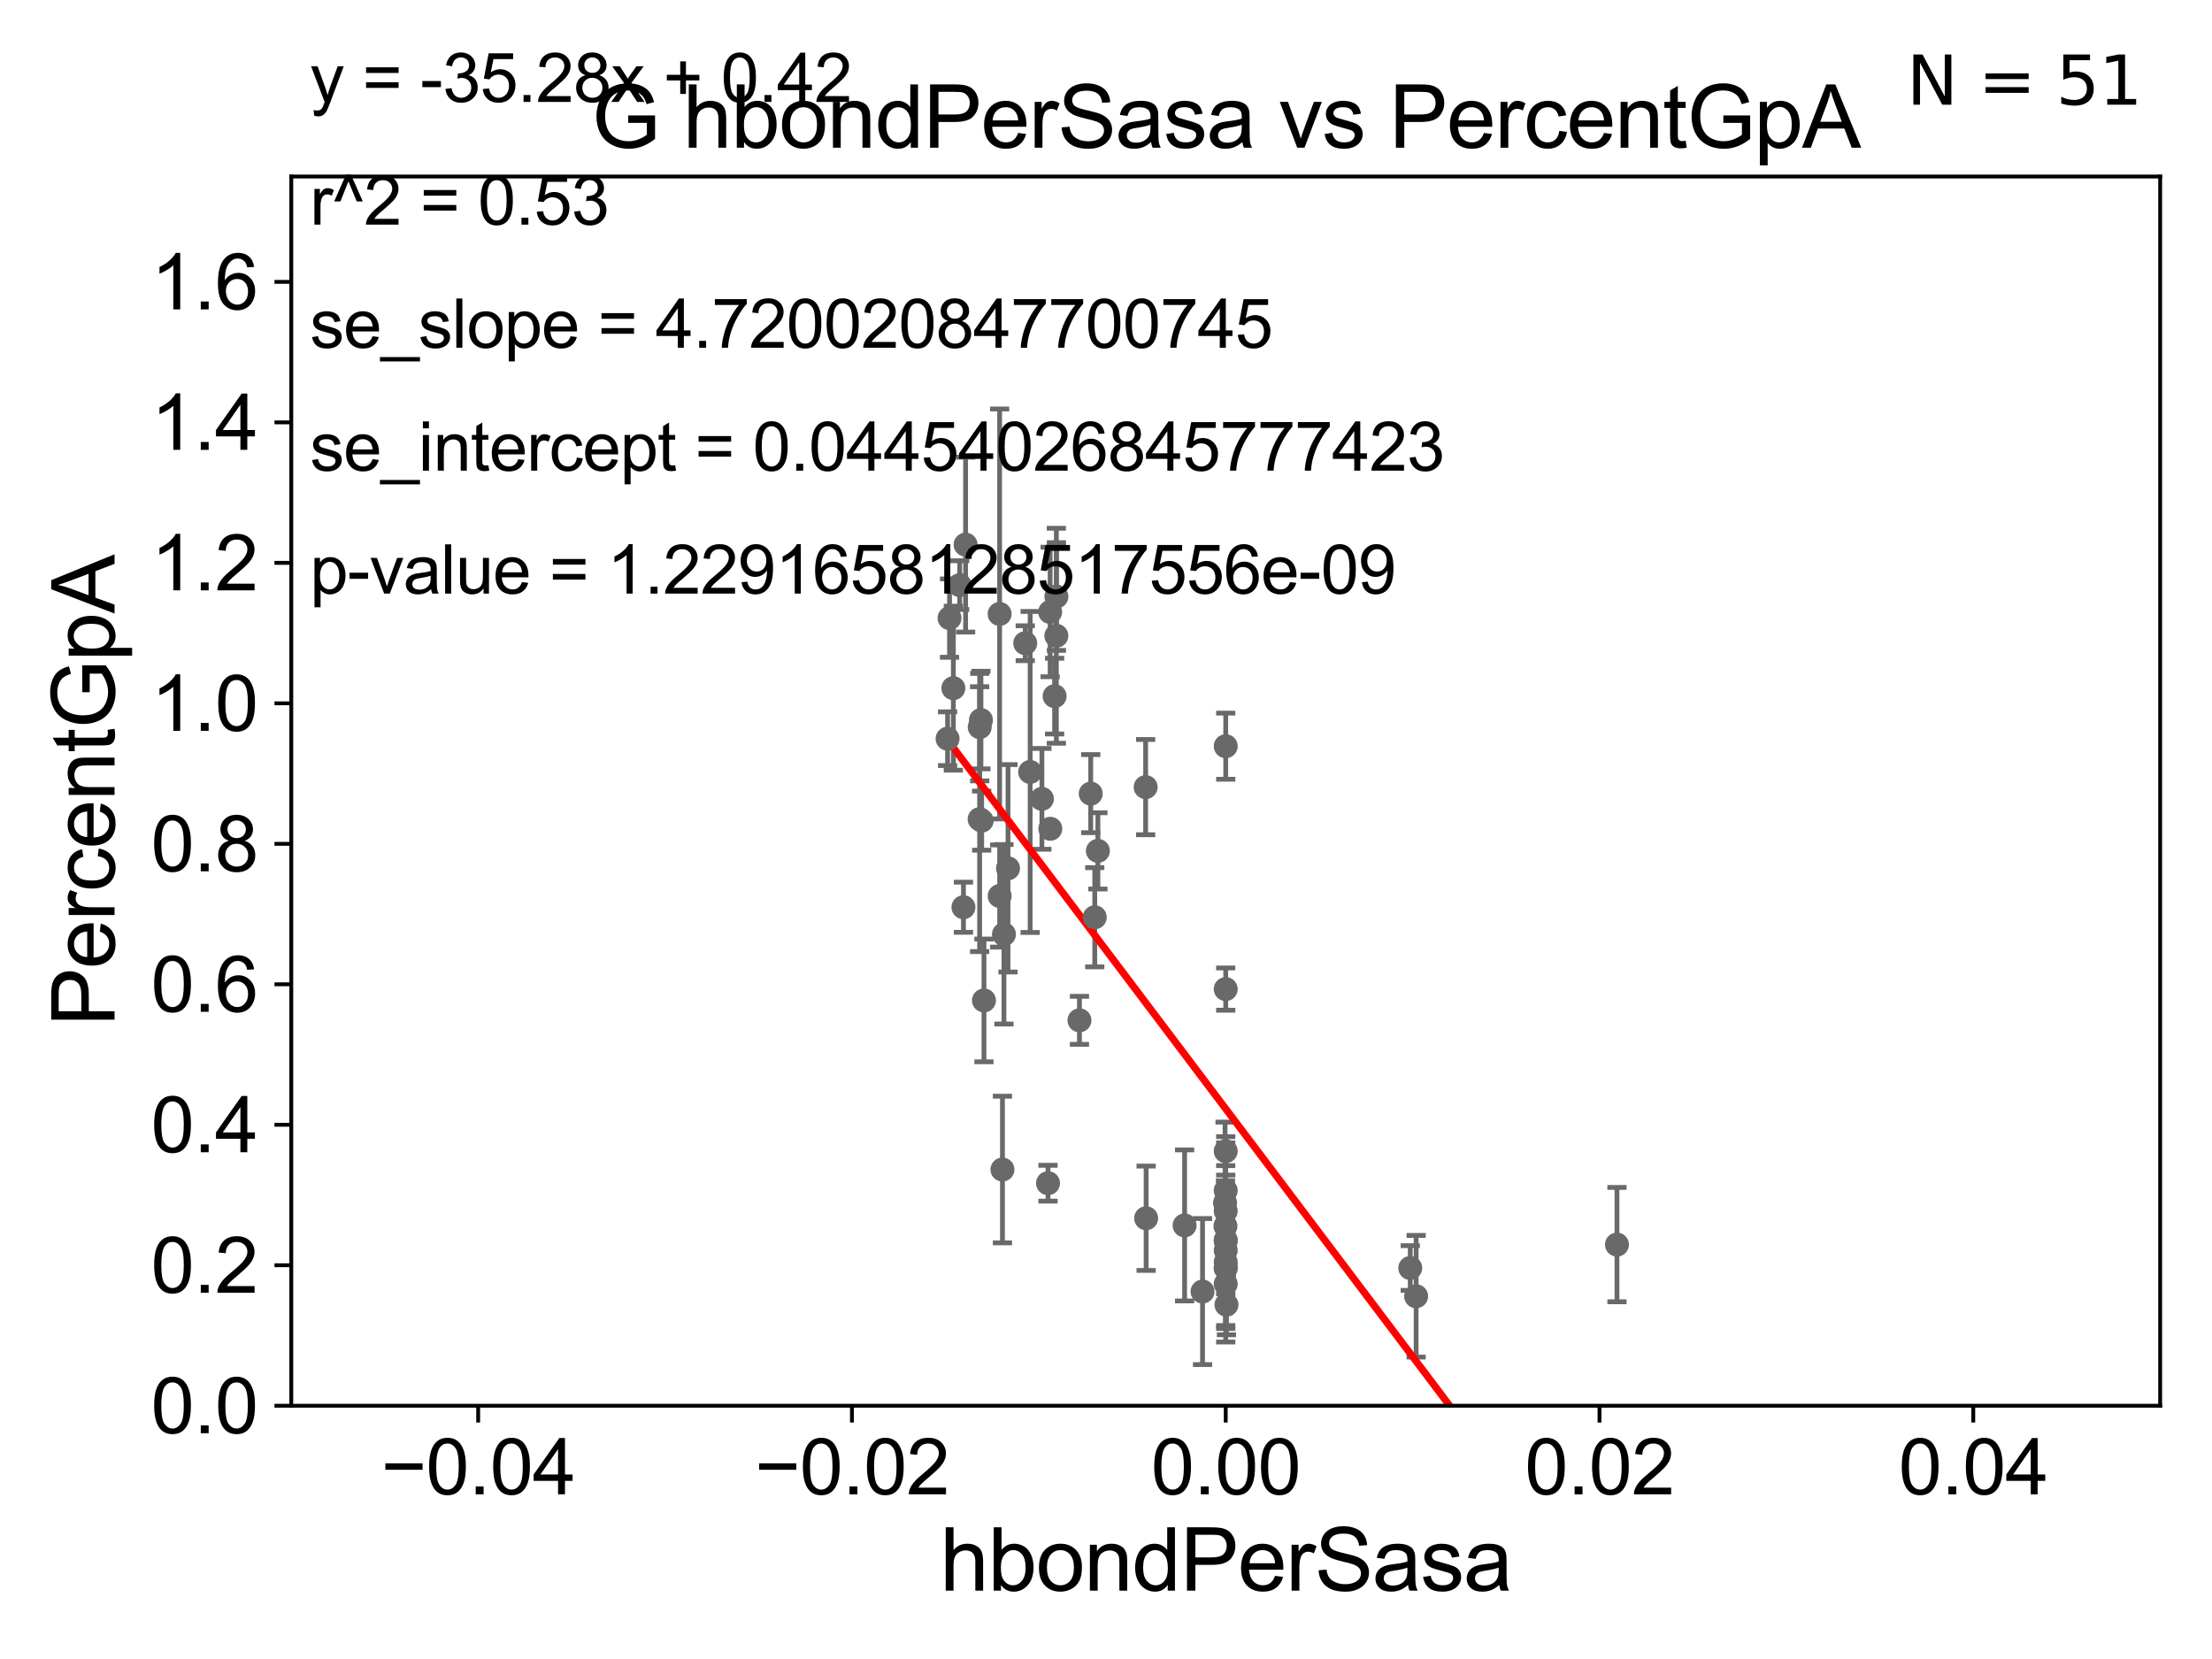 <?xml version="1.0" encoding="utf-8" standalone="no"?>
<!DOCTYPE svg PUBLIC "-//W3C//DTD SVG 1.1//EN"
  "http://www.w3.org/Graphics/SVG/1.1/DTD/svg11.dtd">
<svg xmlns:xlink="http://www.w3.org/1999/xlink" width="460.8pt" height="345.6pt" viewBox="0 0 460.8 345.6" xmlns="http://www.w3.org/2000/svg" version="1.1">
 <defs>
  <style type="text/css">*{stroke-linejoin: round; stroke-linecap: butt}</style>
 </defs>
 <g id="figure_1">
  <g id="patch_1">
   <path d="M 0 345.6 
L 460.8 345.6 
L 460.8 0 
L 0 0 
z
" style="fill: #ffffff"/>
  </g>
  <g id="axes_1">
   <g id="patch_2">
    <path d="M 60.68 292.84 
L 450 292.84 
L 450 36.775 
L 60.68 36.775 
z
" style="fill: #ffffff"/>
   </g>
   <g id="PathCollection_1">
    <defs>
     <path id="m4c58483126" d="M 0 1.118 
C 0.297 1.118 0.581 1 0.791 0.791 
C 1 0.581 1.118 0.297 1.118 0 
C 1.118 -0.297 1 -0.581 0.791 -0.791 
C 0.581 -1 0.297 -1.118 0 -1.118 
C -0.297 -1.118 -0.581 -1 -0.791 -0.791 
C -1 -0.581 -1.118 -0.297 -1.118 0 
C -1.118 0.297 -1 0.581 -0.791 0.791 
C -0.581 1 -0.297 1.118 0 1.118 
z
" style="stroke: #696969"/>
    </defs>
    <g clip-path="url(#p53f04818a3)">
     <use xlink:href="#m4c58483126" x="214.6" y="160.814" style="fill: #696969; stroke: #696969"/>
     <use xlink:href="#m4c58483126" x="228.056" y="191.082" style="fill: #696969; stroke: #696969"/>
     <use xlink:href="#m4c58483126" x="255.34" y="258.495" style="fill: #696969; stroke: #696969"/>
     <use xlink:href="#m4c58483126" x="218.32" y="246.482" style="fill: #696969; stroke: #696969"/>
     <use xlink:href="#m4c58483126" x="255.34" y="264.219" style="fill: #696969; stroke: #696969"/>
     <use xlink:href="#m4c58483126" x="255.282" y="255.418" style="fill: #696969; stroke: #696969"/>
     <use xlink:href="#m4c58483126" x="255.34" y="267.466" style="fill: #696969; stroke: #696969"/>
     <use xlink:href="#m4c58483126" x="255.34" y="258.335" style="fill: #696969; stroke: #696969"/>
     <use xlink:href="#m4c58483126" x="255.34" y="155.446" style="fill: #696969; stroke: #696969"/>
     <use xlink:href="#m4c58483126" x="295.005" y="270.034" style="fill: #696969; stroke: #696969"/>
     <use xlink:href="#m4c58483126" x="293.781" y="264.146" style="fill: #696969; stroke: #696969"/>
     <use xlink:href="#m4c58483126" x="197.807" y="128.76" style="fill: #696969; stroke: #696969"/>
     <use xlink:href="#m4c58483126" x="255.34" y="206.043" style="fill: #696969; stroke: #696969"/>
     <use xlink:href="#m4c58483126" x="238.659" y="163.969" style="fill: #696969; stroke: #696969"/>
     <use xlink:href="#m4c58483126" x="238.76" y="253.784" style="fill: #696969; stroke: #696969"/>
     <use xlink:href="#m4c58483126" x="255.496" y="271.795" style="fill: #696969; stroke: #696969"/>
     <use xlink:href="#m4c58483126" x="246.774" y="255.278" style="fill: #696969; stroke: #696969"/>
     <use xlink:href="#m4c58483126" x="255.204" y="250.581" style="fill: #696969; stroke: #696969"/>
     <use xlink:href="#m4c58483126" x="255.34" y="239.809" style="fill: #696969; stroke: #696969"/>
     <use xlink:href="#m4c58483126" x="255.34" y="262.939" style="fill: #696969; stroke: #696969"/>
     <use xlink:href="#m4c58483126" x="255.34" y="252.283" style="fill: #696969; stroke: #696969"/>
     <use xlink:href="#m4c58483126" x="336.844" y="259.271" style="fill: #696969; stroke: #696969"/>
     <use xlink:href="#m4c58483126" x="255.34" y="260.463" style="fill: #696969; stroke: #696969"/>
     <use xlink:href="#m4c58483126" x="255.34" y="264.045" style="fill: #696969; stroke: #696969"/>
     <use xlink:href="#m4c58483126" x="250.51" y="269.055" style="fill: #696969; stroke: #696969"/>
     <use xlink:href="#m4c58483126" x="209.988" y="180.884" style="fill: #696969; stroke: #696969"/>
     <use xlink:href="#m4c58483126" x="208.827" y="243.637" style="fill: #696969; stroke: #696969"/>
     <use xlink:href="#m4c58483126" x="198.601" y="143.356" style="fill: #696969; stroke: #696969"/>
     <use xlink:href="#m4c58483126" x="201.152" y="113.457" style="fill: #696969; stroke: #696969"/>
     <use xlink:href="#m4c58483126" x="204.348" y="150.001" style="fill: #696969; stroke: #696969"/>
     <use xlink:href="#m4c58483126" x="208.249" y="186.652" style="fill: #696969; stroke: #696969"/>
     <use xlink:href="#m4c58483126" x="204.502" y="170.955" style="fill: #696969; stroke: #696969"/>
     <use xlink:href="#m4c58483126" x="204.979" y="208.407" style="fill: #696969; stroke: #696969"/>
     <use xlink:href="#m4c58483126" x="219.696" y="145.017" style="fill: #696969; stroke: #696969"/>
     <use xlink:href="#m4c58483126" x="204.074" y="170.644" style="fill: #696969; stroke: #696969"/>
     <use xlink:href="#m4c58483126" x="224.87" y="212.55" style="fill: #696969; stroke: #696969"/>
     <use xlink:href="#m4c58483126" x="220.059" y="132.439" style="fill: #696969; stroke: #696969"/>
     <use xlink:href="#m4c58483126" x="228.708" y="177.251" style="fill: #696969; stroke: #696969"/>
     <use xlink:href="#m4c58483126" x="204.095" y="151.474" style="fill: #696969; stroke: #696969"/>
     <use xlink:href="#m4c58483126" x="218.802" y="172.647" style="fill: #696969; stroke: #696969"/>
     <use xlink:href="#m4c58483126" x="199.922" y="121.894" style="fill: #696969; stroke: #696969"/>
     <use xlink:href="#m4c58483126" x="227.219" y="165.328" style="fill: #696969; stroke: #696969"/>
     <use xlink:href="#m4c58483126" x="217.048" y="166.416" style="fill: #696969; stroke: #696969"/>
     <use xlink:href="#m4c58483126" x="197.4" y="153.884" style="fill: #696969; stroke: #696969"/>
     <use xlink:href="#m4c58483126" x="220.071" y="124.27" style="fill: #696969; stroke: #696969"/>
     <use xlink:href="#m4c58483126" x="208.24" y="127.898" style="fill: #696969; stroke: #696969"/>
     <use xlink:href="#m4c58483126" x="213.576" y="133.988" style="fill: #696969; stroke: #696969"/>
     <use xlink:href="#m4c58483126" x="209.142" y="194.625" style="fill: #696969; stroke: #696969"/>
     <use xlink:href="#m4c58483126" x="200.706" y="188.992" style="fill: #696969; stroke: #696969"/>
     <use xlink:href="#m4c58483126" x="218.764" y="127.485" style="fill: #696969; stroke: #696969"/>
     <use xlink:href="#m4c58483126" x="255.34" y="248.006" style="fill: #696969; stroke: #696969"/>
    </g>
   </g>
   <g id="matplotlib.axis_1">
    <g id="xtick_1">
     <g id="line2d_1">
      <defs>
       <path id="m4923d73120" d="M 0 0 
L 0 3.5 
" style="stroke: #000000; stroke-width: 0.8"/>
      </defs>
      <g>
       <use xlink:href="#m4923d73120" x="99.612" y="292.84" style="stroke: #000000; stroke-width: 0.8"/>
      </g>
     </g>
     <g id="text_1">
      <!-- −0.04 -->
      <g transform="translate(79.371 311.293)scale(0.16 -0.16)">
       <defs>
        <path id="ArialMT-2212" d="M 3381 1997 
L 356 1997 
L 356 2522 
L 3381 2522 
L 3381 1997 
z
" transform="scale(0.016)"/>
        <path id="ArialMT-30" d="M 266 2259 
Q 266 3072 433 3567 
Q 600 4063 929 4331 
Q 1259 4600 1759 4600 
Q 2128 4600 2406 4451 
Q 2684 4303 2865 4023 
Q 3047 3744 3150 3342 
Q 3253 2941 3253 2259 
Q 3253 1453 3087 958 
Q 2922 463 2592 192 
Q 2263 -78 1759 -78 
Q 1097 -78 719 397 
Q 266 969 266 2259 
z
M 844 2259 
Q 844 1131 1108 757 
Q 1372 384 1759 384 
Q 2147 384 2411 759 
Q 2675 1134 2675 2259 
Q 2675 3391 2411 3762 
Q 2147 4134 1753 4134 
Q 1366 4134 1134 3806 
Q 844 3388 844 2259 
z
" transform="scale(0.016)"/>
        <path id="ArialMT-2e" d="M 581 0 
L 581 641 
L 1222 641 
L 1222 0 
L 581 0 
z
" transform="scale(0.016)"/>
        <path id="ArialMT-34" d="M 2069 0 
L 2069 1097 
L 81 1097 
L 81 1613 
L 2172 4581 
L 2631 4581 
L 2631 1613 
L 3250 1613 
L 3250 1097 
L 2631 1097 
L 2631 0 
L 2069 0 
z
M 2069 1613 
L 2069 3678 
L 634 1613 
L 2069 1613 
z
" transform="scale(0.016)"/>
       </defs>
       <use xlink:href="#ArialMT-2212"/>
       <use xlink:href="#ArialMT-30" x="58.398"/>
       <use xlink:href="#ArialMT-2e" x="114.014"/>
       <use xlink:href="#ArialMT-30" x="141.797"/>
       <use xlink:href="#ArialMT-34" x="197.412"/>
      </g>
     </g>
    </g>
    <g id="xtick_2">
     <g id="line2d_2">
      <g>
       <use xlink:href="#m4923d73120" x="177.476" y="292.84" style="stroke: #000000; stroke-width: 0.8"/>
      </g>
     </g>
     <g id="text_2">
      <!-- −0.02 -->
      <g transform="translate(157.235 311.293)scale(0.16 -0.16)">
       <defs>
        <path id="ArialMT-32" d="M 3222 541 
L 3222 0 
L 194 0 
Q 188 203 259 391 
Q 375 700 629 1000 
Q 884 1300 1366 1694 
Q 2113 2306 2375 2664 
Q 2638 3022 2638 3341 
Q 2638 3675 2398 3904 
Q 2159 4134 1775 4134 
Q 1369 4134 1125 3890 
Q 881 3647 878 3216 
L 300 3275 
Q 359 3922 746 4261 
Q 1134 4600 1788 4600 
Q 2447 4600 2831 4234 
Q 3216 3869 3216 3328 
Q 3216 3053 3103 2787 
Q 2991 2522 2730 2228 
Q 2469 1934 1863 1422 
Q 1356 997 1212 845 
Q 1069 694 975 541 
L 3222 541 
z
" transform="scale(0.016)"/>
       </defs>
       <use xlink:href="#ArialMT-2212"/>
       <use xlink:href="#ArialMT-30" x="58.398"/>
       <use xlink:href="#ArialMT-2e" x="114.014"/>
       <use xlink:href="#ArialMT-30" x="141.797"/>
       <use xlink:href="#ArialMT-32" x="197.412"/>
      </g>
     </g>
    </g>
    <g id="xtick_3">
     <g id="line2d_3">
      <g>
       <use xlink:href="#m4923d73120" x="255.34" y="292.84" style="stroke: #000000; stroke-width: 0.8"/>
      </g>
     </g>
     <g id="text_3">
      <!-- 0.00 -->
      <g transform="translate(239.771 311.293)scale(0.16 -0.16)">
       <use xlink:href="#ArialMT-30"/>
       <use xlink:href="#ArialMT-2e" x="55.615"/>
       <use xlink:href="#ArialMT-30" x="83.398"/>
       <use xlink:href="#ArialMT-30" x="139.014"/>
      </g>
     </g>
    </g>
    <g id="xtick_4">
     <g id="line2d_4">
      <g>
       <use xlink:href="#m4923d73120" x="333.204" y="292.84" style="stroke: #000000; stroke-width: 0.8"/>
      </g>
     </g>
     <g id="text_4">
      <!-- 0.02 -->
      <g transform="translate(317.635 311.293)scale(0.16 -0.16)">
       <use xlink:href="#ArialMT-30"/>
       <use xlink:href="#ArialMT-2e" x="55.615"/>
       <use xlink:href="#ArialMT-30" x="83.398"/>
       <use xlink:href="#ArialMT-32" x="139.014"/>
      </g>
     </g>
    </g>
    <g id="xtick_5">
     <g id="line2d_5">
      <g>
       <use xlink:href="#m4923d73120" x="411.068" y="292.84" style="stroke: #000000; stroke-width: 0.8"/>
      </g>
     </g>
     <g id="text_5">
      <!-- 0.04 -->
      <g transform="translate(395.499 311.293)scale(0.16 -0.16)">
       <use xlink:href="#ArialMT-30"/>
       <use xlink:href="#ArialMT-2e" x="55.615"/>
       <use xlink:href="#ArialMT-30" x="83.398"/>
       <use xlink:href="#ArialMT-34" x="139.014"/>
      </g>
     </g>
    </g>
    <g id="text_6">
     <!-- hbondPerSasa -->
     <g transform="translate(195.798 331.357)scale(0.18 -0.18)">
      <defs>
       <path id="ArialMT-68" d="M 422 0 
L 422 4581 
L 984 4581 
L 984 2938 
Q 1378 3394 1978 3394 
Q 2347 3394 2619 3248 
Q 2891 3103 3008 2847 
Q 3125 2591 3125 2103 
L 3125 0 
L 2563 0 
L 2563 2103 
Q 2563 2525 2380 2717 
Q 2197 2909 1863 2909 
Q 1613 2909 1392 2779 
Q 1172 2650 1078 2428 
Q 984 2206 984 1816 
L 984 0 
L 422 0 
z
" transform="scale(0.016)"/>
       <path id="ArialMT-62" d="M 941 0 
L 419 0 
L 419 4581 
L 981 4581 
L 981 2947 
Q 1338 3394 1891 3394 
Q 2197 3394 2470 3270 
Q 2744 3147 2920 2923 
Q 3097 2700 3197 2384 
Q 3297 2069 3297 1709 
Q 3297 856 2875 390 
Q 2453 -75 1863 -75 
Q 1275 -75 941 416 
L 941 0 
z
M 934 1684 
Q 934 1088 1097 822 
Q 1363 388 1816 388 
Q 2184 388 2453 708 
Q 2722 1028 2722 1663 
Q 2722 2313 2464 2622 
Q 2206 2931 1841 2931 
Q 1472 2931 1203 2611 
Q 934 2291 934 1684 
z
" transform="scale(0.016)"/>
       <path id="ArialMT-6f" d="M 213 1659 
Q 213 2581 725 3025 
Q 1153 3394 1769 3394 
Q 2453 3394 2887 2945 
Q 3322 2497 3322 1706 
Q 3322 1066 3130 698 
Q 2938 331 2570 128 
Q 2203 -75 1769 -75 
Q 1072 -75 642 372 
Q 213 819 213 1659 
z
M 791 1659 
Q 791 1022 1069 705 
Q 1347 388 1769 388 
Q 2188 388 2466 706 
Q 2744 1025 2744 1678 
Q 2744 2294 2464 2611 
Q 2184 2928 1769 2928 
Q 1347 2928 1069 2612 
Q 791 2297 791 1659 
z
" transform="scale(0.016)"/>
       <path id="ArialMT-6e" d="M 422 0 
L 422 3319 
L 928 3319 
L 928 2847 
Q 1294 3394 1984 3394 
Q 2284 3394 2536 3286 
Q 2788 3178 2913 3003 
Q 3038 2828 3088 2588 
Q 3119 2431 3119 2041 
L 3119 0 
L 2556 0 
L 2556 2019 
Q 2556 2363 2490 2533 
Q 2425 2703 2258 2804 
Q 2091 2906 1866 2906 
Q 1506 2906 1245 2678 
Q 984 2450 984 1813 
L 984 0 
L 422 0 
z
" transform="scale(0.016)"/>
       <path id="ArialMT-64" d="M 2575 0 
L 2575 419 
Q 2259 -75 1647 -75 
Q 1250 -75 917 144 
Q 584 363 401 755 
Q 219 1147 219 1656 
Q 219 2153 384 2558 
Q 550 2963 881 3178 
Q 1213 3394 1622 3394 
Q 1922 3394 2156 3267 
Q 2391 3141 2538 2938 
L 2538 4581 
L 3097 4581 
L 3097 0 
L 2575 0 
z
M 797 1656 
Q 797 1019 1065 703 
Q 1334 388 1700 388 
Q 2069 388 2326 689 
Q 2584 991 2584 1609 
Q 2584 2291 2321 2609 
Q 2059 2928 1675 2928 
Q 1300 2928 1048 2622 
Q 797 2316 797 1656 
z
" transform="scale(0.016)"/>
       <path id="ArialMT-50" d="M 494 0 
L 494 4581 
L 2222 4581 
Q 2678 4581 2919 4538 
Q 3256 4481 3484 4323 
Q 3713 4166 3852 3881 
Q 3991 3597 3991 3256 
Q 3991 2672 3619 2267 
Q 3247 1863 2275 1863 
L 1100 1863 
L 1100 0 
L 494 0 
z
M 1100 2403 
L 2284 2403 
Q 2872 2403 3119 2622 
Q 3366 2841 3366 3238 
Q 3366 3525 3220 3729 
Q 3075 3934 2838 4000 
Q 2684 4041 2272 4041 
L 1100 4041 
L 1100 2403 
z
" transform="scale(0.016)"/>
       <path id="ArialMT-65" d="M 2694 1069 
L 3275 997 
Q 3138 488 2766 206 
Q 2394 -75 1816 -75 
Q 1088 -75 661 373 
Q 234 822 234 1631 
Q 234 2469 665 2931 
Q 1097 3394 1784 3394 
Q 2450 3394 2872 2941 
Q 3294 2488 3294 1666 
Q 3294 1616 3291 1516 
L 816 1516 
Q 847 969 1125 678 
Q 1403 388 1819 388 
Q 2128 388 2347 550 
Q 2566 713 2694 1069 
z
M 847 1978 
L 2700 1978 
Q 2663 2397 2488 2606 
Q 2219 2931 1791 2931 
Q 1403 2931 1139 2672 
Q 875 2413 847 1978 
z
" transform="scale(0.016)"/>
       <path id="ArialMT-72" d="M 416 0 
L 416 3319 
L 922 3319 
L 922 2816 
Q 1116 3169 1280 3281 
Q 1444 3394 1641 3394 
Q 1925 3394 2219 3213 
L 2025 2691 
Q 1819 2813 1613 2813 
Q 1428 2813 1281 2702 
Q 1134 2591 1072 2394 
Q 978 2094 978 1738 
L 978 0 
L 416 0 
z
" transform="scale(0.016)"/>
       <path id="ArialMT-53" d="M 288 1472 
L 859 1522 
Q 900 1178 1048 958 
Q 1197 738 1509 602 
Q 1822 466 2213 466 
Q 2559 466 2825 569 
Q 3091 672 3220 851 
Q 3350 1031 3350 1244 
Q 3350 1459 3225 1620 
Q 3100 1781 2813 1891 
Q 2628 1963 1997 2114 
Q 1366 2266 1113 2400 
Q 784 2572 623 2826 
Q 463 3081 463 3397 
Q 463 3744 659 4045 
Q 856 4347 1234 4503 
Q 1613 4659 2075 4659 
Q 2584 4659 2973 4495 
Q 3363 4331 3572 4012 
Q 3781 3694 3797 3291 
L 3216 3247 
Q 3169 3681 2898 3903 
Q 2628 4125 2100 4125 
Q 1550 4125 1298 3923 
Q 1047 3722 1047 3438 
Q 1047 3191 1225 3031 
Q 1400 2872 2139 2705 
Q 2878 2538 3153 2413 
Q 3553 2228 3743 1945 
Q 3934 1663 3934 1294 
Q 3934 928 3725 604 
Q 3516 281 3123 101 
Q 2731 -78 2241 -78 
Q 1619 -78 1198 103 
Q 778 284 539 648 
Q 300 1013 288 1472 
z
" transform="scale(0.016)"/>
       <path id="ArialMT-61" d="M 2588 409 
Q 2275 144 1986 34 
Q 1697 -75 1366 -75 
Q 819 -75 525 192 
Q 231 459 231 875 
Q 231 1119 342 1320 
Q 453 1522 633 1644 
Q 813 1766 1038 1828 
Q 1203 1872 1538 1913 
Q 2219 1994 2541 2106 
Q 2544 2222 2544 2253 
Q 2544 2597 2384 2738 
Q 2169 2928 1744 2928 
Q 1347 2928 1158 2789 
Q 969 2650 878 2297 
L 328 2372 
Q 403 2725 575 2942 
Q 747 3159 1072 3276 
Q 1397 3394 1825 3394 
Q 2250 3394 2515 3294 
Q 2781 3194 2906 3042 
Q 3031 2891 3081 2659 
Q 3109 2516 3109 2141 
L 3109 1391 
Q 3109 606 3145 398 
Q 3181 191 3288 0 
L 2700 0 
Q 2613 175 2588 409 
z
M 2541 1666 
Q 2234 1541 1622 1453 
Q 1275 1403 1131 1340 
Q 988 1278 909 1158 
Q 831 1038 831 891 
Q 831 666 1001 516 
Q 1172 366 1500 366 
Q 1825 366 2078 508 
Q 2331 650 2450 897 
Q 2541 1088 2541 1459 
L 2541 1666 
z
" transform="scale(0.016)"/>
       <path id="ArialMT-73" d="M 197 991 
L 753 1078 
Q 800 744 1014 566 
Q 1228 388 1613 388 
Q 2000 388 2187 545 
Q 2375 703 2375 916 
Q 2375 1106 2209 1216 
Q 2094 1291 1634 1406 
Q 1016 1563 777 1677 
Q 538 1791 414 1992 
Q 291 2194 291 2438 
Q 291 2659 392 2848 
Q 494 3038 669 3163 
Q 800 3259 1026 3326 
Q 1253 3394 1513 3394 
Q 1903 3394 2198 3281 
Q 2494 3169 2634 2976 
Q 2775 2784 2828 2463 
L 2278 2388 
Q 2241 2644 2061 2787 
Q 1881 2931 1553 2931 
Q 1166 2931 1000 2803 
Q 834 2675 834 2503 
Q 834 2394 903 2306 
Q 972 2216 1119 2156 
Q 1203 2125 1616 2013 
Q 2213 1853 2448 1751 
Q 2684 1650 2818 1456 
Q 2953 1263 2953 975 
Q 2953 694 2789 445 
Q 2625 197 2315 61 
Q 2006 -75 1616 -75 
Q 969 -75 630 194 
Q 291 463 197 991 
z
" transform="scale(0.016)"/>
      </defs>
      <use xlink:href="#ArialMT-68"/>
      <use xlink:href="#ArialMT-62" x="55.615"/>
      <use xlink:href="#ArialMT-6f" x="111.23"/>
      <use xlink:href="#ArialMT-6e" x="166.846"/>
      <use xlink:href="#ArialMT-64" x="222.461"/>
      <use xlink:href="#ArialMT-50" x="278.076"/>
      <use xlink:href="#ArialMT-65" x="344.775"/>
      <use xlink:href="#ArialMT-72" x="400.391"/>
      <use xlink:href="#ArialMT-53" x="433.691"/>
      <use xlink:href="#ArialMT-61" x="500.391"/>
      <use xlink:href="#ArialMT-73" x="556.006"/>
      <use xlink:href="#ArialMT-61" x="606.006"/>
     </g>
    </g>
   </g>
   <g id="matplotlib.axis_2">
    <g id="ytick_1">
     <g id="line2d_6">
      <defs>
       <path id="m2971239467" d="M 0 0 
L -3.5 0 
" style="stroke: #000000; stroke-width: 0.8"/>
      </defs>
      <g>
       <use xlink:href="#m2971239467" x="60.68" y="292.84" style="stroke: #000000; stroke-width: 0.8"/>
      </g>
     </g>
     <g id="text_7">
      <!-- 0.0 -->
      <g transform="translate(31.44 298.566)scale(0.16 -0.16)">
       <use xlink:href="#ArialMT-30"/>
       <use xlink:href="#ArialMT-2e" x="55.615"/>
       <use xlink:href="#ArialMT-30" x="83.398"/>
      </g>
     </g>
    </g>
    <g id="ytick_2">
     <g id="line2d_7">
      <g>
       <use xlink:href="#m2971239467" x="60.68" y="263.575" style="stroke: #000000; stroke-width: 0.8"/>
      </g>
     </g>
     <g id="text_8">
      <!-- 0.2 -->
      <g transform="translate(31.44 269.302)scale(0.16 -0.16)">
       <use xlink:href="#ArialMT-30"/>
       <use xlink:href="#ArialMT-2e" x="55.615"/>
       <use xlink:href="#ArialMT-32" x="83.398"/>
      </g>
     </g>
    </g>
    <g id="ytick_3">
     <g id="line2d_8">
      <g>
       <use xlink:href="#m2971239467" x="60.68" y="234.311" style="stroke: #000000; stroke-width: 0.8"/>
      </g>
     </g>
     <g id="text_9">
      <!-- 0.4 -->
      <g transform="translate(31.44 240.037)scale(0.16 -0.16)">
       <use xlink:href="#ArialMT-30"/>
       <use xlink:href="#ArialMT-2e" x="55.615"/>
       <use xlink:href="#ArialMT-34" x="83.398"/>
      </g>
     </g>
    </g>
    <g id="ytick_4">
     <g id="line2d_9">
      <g>
       <use xlink:href="#m2971239467" x="60.68" y="205.046" style="stroke: #000000; stroke-width: 0.8"/>
      </g>
     </g>
     <g id="text_10">
      <!-- 0.6 -->
      <g transform="translate(31.44 210.772)scale(0.16 -0.16)">
       <defs>
        <path id="ArialMT-36" d="M 3184 3459 
L 2625 3416 
Q 2550 3747 2413 3897 
Q 2184 4138 1850 4138 
Q 1581 4138 1378 3988 
Q 1113 3794 959 3422 
Q 806 3050 800 2363 
Q 1003 2672 1297 2822 
Q 1591 2972 1913 2972 
Q 2475 2972 2870 2558 
Q 3266 2144 3266 1488 
Q 3266 1056 3080 686 
Q 2894 316 2569 119 
Q 2244 -78 1831 -78 
Q 1128 -78 684 439 
Q 241 956 241 2144 
Q 241 3472 731 4075 
Q 1159 4600 1884 4600 
Q 2425 4600 2770 4297 
Q 3116 3994 3184 3459 
z
M 888 1484 
Q 888 1194 1011 928 
Q 1134 663 1356 523 
Q 1578 384 1822 384 
Q 2178 384 2434 671 
Q 2691 959 2691 1453 
Q 2691 1928 2437 2201 
Q 2184 2475 1800 2475 
Q 1419 2475 1153 2201 
Q 888 1928 888 1484 
z
" transform="scale(0.016)"/>
       </defs>
       <use xlink:href="#ArialMT-30"/>
       <use xlink:href="#ArialMT-2e" x="55.615"/>
       <use xlink:href="#ArialMT-36" x="83.398"/>
      </g>
     </g>
    </g>
    <g id="ytick_5">
     <g id="line2d_10">
      <g>
       <use xlink:href="#m2971239467" x="60.68" y="175.782" style="stroke: #000000; stroke-width: 0.8"/>
      </g>
     </g>
     <g id="text_11">
      <!-- 0.8 -->
      <g transform="translate(31.44 181.508)scale(0.16 -0.16)">
       <defs>
        <path id="ArialMT-38" d="M 1131 2484 
Q 781 2613 612 2850 
Q 444 3088 444 3419 
Q 444 3919 803 4259 
Q 1163 4600 1759 4600 
Q 2359 4600 2725 4251 
Q 3091 3903 3091 3403 
Q 3091 3084 2923 2848 
Q 2756 2613 2416 2484 
Q 2838 2347 3058 2040 
Q 3278 1734 3278 1309 
Q 3278 722 2862 322 
Q 2447 -78 1769 -78 
Q 1091 -78 675 323 
Q 259 725 259 1325 
Q 259 1772 486 2073 
Q 713 2375 1131 2484 
z
M 1019 3438 
Q 1019 3113 1228 2906 
Q 1438 2700 1772 2700 
Q 2097 2700 2305 2904 
Q 2513 3109 2513 3406 
Q 2513 3716 2298 3927 
Q 2084 4138 1766 4138 
Q 1444 4138 1231 3931 
Q 1019 3725 1019 3438 
z
M 838 1322 
Q 838 1081 952 856 
Q 1066 631 1291 507 
Q 1516 384 1775 384 
Q 2178 384 2440 643 
Q 2703 903 2703 1303 
Q 2703 1709 2433 1975 
Q 2163 2241 1756 2241 
Q 1359 2241 1098 1978 
Q 838 1716 838 1322 
z
" transform="scale(0.016)"/>
       </defs>
       <use xlink:href="#ArialMT-30"/>
       <use xlink:href="#ArialMT-2e" x="55.615"/>
       <use xlink:href="#ArialMT-38" x="83.398"/>
      </g>
     </g>
    </g>
    <g id="ytick_6">
     <g id="line2d_11">
      <g>
       <use xlink:href="#m2971239467" x="60.68" y="146.517" style="stroke: #000000; stroke-width: 0.8"/>
      </g>
     </g>
     <g id="text_12">
      <!-- 1.0 -->
      <g transform="translate(31.44 152.243)scale(0.16 -0.16)">
       <defs>
        <path id="ArialMT-31" d="M 2384 0 
L 1822 0 
L 1822 3584 
Q 1619 3391 1289 3197 
Q 959 3003 697 2906 
L 697 3450 
Q 1169 3672 1522 3987 
Q 1875 4303 2022 4600 
L 2384 4600 
L 2384 0 
z
" transform="scale(0.016)"/>
       </defs>
       <use xlink:href="#ArialMT-31"/>
       <use xlink:href="#ArialMT-2e" x="55.615"/>
       <use xlink:href="#ArialMT-30" x="83.398"/>
      </g>
     </g>
    </g>
    <g id="ytick_7">
     <g id="line2d_12">
      <g>
       <use xlink:href="#m2971239467" x="60.68" y="117.252" style="stroke: #000000; stroke-width: 0.8"/>
      </g>
     </g>
     <g id="text_13">
      <!-- 1.2 -->
      <g transform="translate(31.44 122.979)scale(0.16 -0.16)">
       <use xlink:href="#ArialMT-31"/>
       <use xlink:href="#ArialMT-2e" x="55.615"/>
       <use xlink:href="#ArialMT-32" x="83.398"/>
      </g>
     </g>
    </g>
    <g id="ytick_8">
     <g id="line2d_13">
      <g>
       <use xlink:href="#m2971239467" x="60.68" y="87.988" style="stroke: #000000; stroke-width: 0.8"/>
      </g>
     </g>
     <g id="text_14">
      <!-- 1.4 -->
      <g transform="translate(31.44 93.714)scale(0.16 -0.16)">
       <use xlink:href="#ArialMT-31"/>
       <use xlink:href="#ArialMT-2e" x="55.615"/>
       <use xlink:href="#ArialMT-34" x="83.398"/>
      </g>
     </g>
    </g>
    <g id="ytick_9">
     <g id="line2d_14">
      <g>
       <use xlink:href="#m2971239467" x="60.68" y="58.723" style="stroke: #000000; stroke-width: 0.8"/>
      </g>
     </g>
     <g id="text_15">
      <!-- 1.6 -->
      <g transform="translate(31.44 64.45)scale(0.16 -0.16)">
       <use xlink:href="#ArialMT-31"/>
       <use xlink:href="#ArialMT-2e" x="55.615"/>
       <use xlink:href="#ArialMT-36" x="83.398"/>
      </g>
     </g>
    </g>
    <g id="text_16">
     <!-- PercentGpA -->
     <g transform="translate(23.863 213.831)rotate(-90)scale(0.18 -0.18)">
      <defs>
       <path id="ArialMT-63" d="M 2588 1216 
L 3141 1144 
Q 3050 572 2676 248 
Q 2303 -75 1759 -75 
Q 1078 -75 664 370 
Q 250 816 250 1647 
Q 250 2184 428 2587 
Q 606 2991 970 3192 
Q 1334 3394 1763 3394 
Q 2303 3394 2647 3120 
Q 2991 2847 3088 2344 
L 2541 2259 
Q 2463 2594 2264 2762 
Q 2066 2931 1784 2931 
Q 1359 2931 1093 2626 
Q 828 2322 828 1663 
Q 828 994 1084 691 
Q 1341 388 1753 388 
Q 2084 388 2306 591 
Q 2528 794 2588 1216 
z
" transform="scale(0.016)"/>
       <path id="ArialMT-74" d="M 1650 503 
L 1731 6 
Q 1494 -44 1306 -44 
Q 1000 -44 831 53 
Q 663 150 594 308 
Q 525 466 525 972 
L 525 2881 
L 113 2881 
L 113 3319 
L 525 3319 
L 525 4141 
L 1084 4478 
L 1084 3319 
L 1650 3319 
L 1650 2881 
L 1084 2881 
L 1084 941 
Q 1084 700 1114 631 
Q 1144 563 1211 522 
Q 1278 481 1403 481 
Q 1497 481 1650 503 
z
" transform="scale(0.016)"/>
       <path id="ArialMT-47" d="M 2638 1797 
L 2638 2334 
L 4578 2338 
L 4578 638 
Q 4131 281 3656 101 
Q 3181 -78 2681 -78 
Q 2006 -78 1454 211 
Q 903 500 622 1047 
Q 341 1594 341 2269 
Q 341 2938 620 3517 
Q 900 4097 1425 4378 
Q 1950 4659 2634 4659 
Q 3131 4659 3532 4498 
Q 3934 4338 4162 4050 
Q 4391 3763 4509 3300 
L 3963 3150 
Q 3859 3500 3706 3700 
Q 3553 3900 3268 4020 
Q 2984 4141 2638 4141 
Q 2222 4141 1919 4014 
Q 1616 3888 1430 3681 
Q 1244 3475 1141 3228 
Q 966 2803 966 2306 
Q 966 1694 1177 1281 
Q 1388 869 1791 669 
Q 2194 469 2647 469 
Q 3041 469 3416 620 
Q 3791 772 3984 944 
L 3984 1797 
L 2638 1797 
z
" transform="scale(0.016)"/>
       <path id="ArialMT-70" d="M 422 -1272 
L 422 3319 
L 934 3319 
L 934 2888 
Q 1116 3141 1344 3267 
Q 1572 3394 1897 3394 
Q 2322 3394 2647 3175 
Q 2972 2956 3137 2557 
Q 3303 2159 3303 1684 
Q 3303 1175 3120 767 
Q 2938 359 2589 142 
Q 2241 -75 1856 -75 
Q 1575 -75 1351 44 
Q 1128 163 984 344 
L 984 -1272 
L 422 -1272 
z
M 931 1641 
Q 931 1000 1190 694 
Q 1450 388 1819 388 
Q 2194 388 2461 705 
Q 2728 1022 2728 1688 
Q 2728 2322 2467 2637 
Q 2206 2953 1844 2953 
Q 1484 2953 1207 2617 
Q 931 2281 931 1641 
z
" transform="scale(0.016)"/>
       <path id="ArialMT-41" d="M -9 0 
L 1750 4581 
L 2403 4581 
L 4278 0 
L 3588 0 
L 3053 1388 
L 1138 1388 
L 634 0 
L -9 0 
z
M 1313 1881 
L 2866 1881 
L 2388 3150 
Q 2169 3728 2063 4100 
Q 1975 3659 1816 3225 
L 1313 1881 
z
" transform="scale(0.016)"/>
      </defs>
      <use xlink:href="#ArialMT-50"/>
      <use xlink:href="#ArialMT-65" x="66.699"/>
      <use xlink:href="#ArialMT-72" x="122.314"/>
      <use xlink:href="#ArialMT-63" x="155.615"/>
      <use xlink:href="#ArialMT-65" x="205.615"/>
      <use xlink:href="#ArialMT-6e" x="261.23"/>
      <use xlink:href="#ArialMT-74" x="316.846"/>
      <use xlink:href="#ArialMT-47" x="344.629"/>
      <use xlink:href="#ArialMT-70" x="422.412"/>
      <use xlink:href="#ArialMT-41" x="478.027"/>
     </g>
    </g>
   </g>
   <g id="LineCollection_1">
    <path d="M 214.6 194.248 
L 214.6 127.379 
" clip-path="url(#p53f04818a3)" style="fill: none; stroke: #696969"/>
    <path d="M 228.056 201.42 
L 228.056 180.744 
" clip-path="url(#p53f04818a3)" style="fill: none; stroke: #696969"/>
    <path d="M 255.34 266.629 
L 255.34 250.361 
" clip-path="url(#p53f04818a3)" style="fill: none; stroke: #696969"/>
    <path d="M 218.32 250.215 
L 218.32 242.748 
" clip-path="url(#p53f04818a3)" style="fill: none; stroke: #696969"/>
    <path d="M 255.34 271.889 
L 255.34 256.548 
" clip-path="url(#p53f04818a3)" style="fill: none; stroke: #696969"/>
    <path d="M 255.282 264.856 
L 255.282 245.979 
" clip-path="url(#p53f04818a3)" style="fill: none; stroke: #696969"/>
    <path d="M 255.34 279.568 
L 255.34 255.365 
" clip-path="url(#p53f04818a3)" style="fill: none; stroke: #696969"/>
    <path d="M 255.34 264.093 
L 255.34 252.577 
" clip-path="url(#p53f04818a3)" style="fill: none; stroke: #696969"/>
    <path d="M 255.34 162.332 
L 255.34 148.56 
" clip-path="url(#p53f04818a3)" style="fill: none; stroke: #696969"/>
    <path d="M 295.005 282.705 
L 295.005 257.362 
" clip-path="url(#p53f04818a3)" style="fill: none; stroke: #696969"/>
    <path d="M 293.781 268.803 
L 293.781 259.488 
" clip-path="url(#p53f04818a3)" style="fill: none; stroke: #696969"/>
    <path d="M 197.807 136.924 
L 197.807 120.597 
" clip-path="url(#p53f04818a3)" style="fill: none; stroke: #696969"/>
    <path d="M 255.34 210.445 
L 255.34 201.642 
" clip-path="url(#p53f04818a3)" style="fill: none; stroke: #696969"/>
    <path d="M 238.659 173.889 
L 238.659 154.049 
" clip-path="url(#p53f04818a3)" style="fill: none; stroke: #696969"/>
    <path d="M 238.76 264.653 
L 238.76 242.914 
" clip-path="url(#p53f04818a3)" style="fill: none; stroke: #696969"/>
    <path d="M 255.496 278.056 
L 255.496 265.534 
" clip-path="url(#p53f04818a3)" style="fill: none; stroke: #696969"/>
    <path d="M 246.774 271.005 
L 246.774 239.552 
" clip-path="url(#p53f04818a3)" style="fill: none; stroke: #696969"/>
    <path d="M 255.204 267.408 
L 255.204 233.754 
" clip-path="url(#p53f04818a3)" style="fill: none; stroke: #696969"/>
    <path d="M 255.34 242.825 
L 255.34 236.793 
" clip-path="url(#p53f04818a3)" style="fill: none; stroke: #696969"/>
    <path d="M 255.34 276.751 
L 255.34 249.126 
" clip-path="url(#p53f04818a3)" style="fill: none; stroke: #696969"/>
    <path d="M 255.34 257 
L 255.34 247.566 
" clip-path="url(#p53f04818a3)" style="fill: none; stroke: #696969"/>
    <path d="M 336.844 271.182 
L 336.844 247.36 
" clip-path="url(#p53f04818a3)" style="fill: none; stroke: #696969"/>
    <path d="M 255.34 276.132 
L 255.34 244.794 
" clip-path="url(#p53f04818a3)" style="fill: none; stroke: #696969"/>
    <path d="M 255.34 269.528 
L 255.34 258.562 
" clip-path="url(#p53f04818a3)" style="fill: none; stroke: #696969"/>
    <path d="M 250.51 284.266 
L 250.51 253.845 
" clip-path="url(#p53f04818a3)" style="fill: none; stroke: #696969"/>
    <path d="M 209.988 202.485 
L 209.988 159.282 
" clip-path="url(#p53f04818a3)" style="fill: none; stroke: #696969"/>
    <path d="M 208.827 258.912 
L 208.827 228.361 
" clip-path="url(#p53f04818a3)" style="fill: none; stroke: #696969"/>
    <path d="M 198.601 160.438 
L 198.601 126.274 
" clip-path="url(#p53f04818a3)" style="fill: none; stroke: #696969"/>
    <path d="M 201.152 131.674 
L 201.152 95.24 
" clip-path="url(#p53f04818a3)" style="fill: none; stroke: #696969"/>
    <path d="M 204.348 160.164 
L 204.348 139.838 
" clip-path="url(#p53f04818a3)" style="fill: none; stroke: #696969"/>
    <path d="M 208.249 197.295 
L 208.249 176.008 
" clip-path="url(#p53f04818a3)" style="fill: none; stroke: #696969"/>
    <path d="M 204.502 177.108 
L 204.502 164.801 
" clip-path="url(#p53f04818a3)" style="fill: none; stroke: #696969"/>
    <path d="M 204.979 221.193 
L 204.979 195.622 
" clip-path="url(#p53f04818a3)" style="fill: none; stroke: #696969"/>
    <path d="M 219.696 152.909 
L 219.696 137.124 
" clip-path="url(#p53f04818a3)" style="fill: none; stroke: #696969"/>
    <path d="M 204.074 198.23 
L 204.074 143.057 
" clip-path="url(#p53f04818a3)" style="fill: none; stroke: #696969"/>
    <path d="M 224.87 217.551 
L 224.87 207.55 
" clip-path="url(#p53f04818a3)" style="fill: none; stroke: #696969"/>
    <path d="M 220.059 154.832 
L 220.059 110.045 
" clip-path="url(#p53f04818a3)" style="fill: none; stroke: #696969"/>
    <path d="M 228.708 185.195 
L 228.708 169.307 
" clip-path="url(#p53f04818a3)" style="fill: none; stroke: #696969"/>
    <path d="M 204.095 162.668 
L 204.095 140.279 
" clip-path="url(#p53f04818a3)" style="fill: none; stroke: #696969"/>
    <path d="M 218.802 173.156 
L 218.802 172.138 
" clip-path="url(#p53f04818a3)" style="fill: none; stroke: #696969"/>
    <path d="M 199.922 126.971 
L 199.922 116.817 
" clip-path="url(#p53f04818a3)" style="fill: none; stroke: #696969"/>
    <path d="M 227.219 173.462 
L 227.219 157.194 
" clip-path="url(#p53f04818a3)" style="fill: none; stroke: #696969"/>
    <path d="M 217.048 176.919 
L 217.048 155.913 
" clip-path="url(#p53f04818a3)" style="fill: none; stroke: #696969"/>
    <path d="M 197.4 159.478 
L 197.4 148.29 
" clip-path="url(#p53f04818a3)" style="fill: none; stroke: #696969"/>
    <path d="M 220.071 135.492 
L 220.071 113.048 
" clip-path="url(#p53f04818a3)" style="fill: none; stroke: #696969"/>
    <path d="M 208.24 170.595 
L 208.24 85.201 
" clip-path="url(#p53f04818a3)" style="fill: none; stroke: #696969"/>
    <path d="M 213.576 137.624 
L 213.576 130.353 
" clip-path="url(#p53f04818a3)" style="fill: none; stroke: #696969"/>
    <path d="M 209.142 213.318 
L 209.142 175.933 
" clip-path="url(#p53f04818a3)" style="fill: none; stroke: #696969"/>
    <path d="M 200.706 194.214 
L 200.706 183.77 
" clip-path="url(#p53f04818a3)" style="fill: none; stroke: #696969"/>
    <path d="M 218.764 140.978 
L 218.764 113.992 
" clip-path="url(#p53f04818a3)" style="fill: none; stroke: #696969"/>
    <path d="M 255.34 257.928 
L 255.34 238.085 
" clip-path="url(#p53f04818a3)" style="fill: none; stroke: #696969"/>
   </g>
   <g id="line2d_15">
    <defs>
     <path id="m1b5bd4b747" d="M 2 0 
L -2 -0 
" style="stroke: #696969"/>
    </defs>
    <g clip-path="url(#p53f04818a3)">
     <use xlink:href="#m1b5bd4b747" x="214.6" y="194.248" style="fill: #696969; stroke: #696969"/>
     <use xlink:href="#m1b5bd4b747" x="228.056" y="201.42" style="fill: #696969; stroke: #696969"/>
     <use xlink:href="#m1b5bd4b747" x="255.34" y="266.629" style="fill: #696969; stroke: #696969"/>
     <use xlink:href="#m1b5bd4b747" x="218.32" y="250.215" style="fill: #696969; stroke: #696969"/>
     <use xlink:href="#m1b5bd4b747" x="255.34" y="271.889" style="fill: #696969; stroke: #696969"/>
     <use xlink:href="#m1b5bd4b747" x="255.282" y="264.856" style="fill: #696969; stroke: #696969"/>
     <use xlink:href="#m1b5bd4b747" x="255.34" y="279.568" style="fill: #696969; stroke: #696969"/>
     <use xlink:href="#m1b5bd4b747" x="255.34" y="264.093" style="fill: #696969; stroke: #696969"/>
     <use xlink:href="#m1b5bd4b747" x="255.34" y="162.332" style="fill: #696969; stroke: #696969"/>
     <use xlink:href="#m1b5bd4b747" x="295.005" y="282.705" style="fill: #696969; stroke: #696969"/>
     <use xlink:href="#m1b5bd4b747" x="293.781" y="268.803" style="fill: #696969; stroke: #696969"/>
     <use xlink:href="#m1b5bd4b747" x="197.807" y="136.924" style="fill: #696969; stroke: #696969"/>
     <use xlink:href="#m1b5bd4b747" x="255.34" y="210.445" style="fill: #696969; stroke: #696969"/>
     <use xlink:href="#m1b5bd4b747" x="238.659" y="173.889" style="fill: #696969; stroke: #696969"/>
     <use xlink:href="#m1b5bd4b747" x="238.76" y="264.653" style="fill: #696969; stroke: #696969"/>
     <use xlink:href="#m1b5bd4b747" x="255.496" y="278.056" style="fill: #696969; stroke: #696969"/>
     <use xlink:href="#m1b5bd4b747" x="246.774" y="271.005" style="fill: #696969; stroke: #696969"/>
     <use xlink:href="#m1b5bd4b747" x="255.204" y="267.408" style="fill: #696969; stroke: #696969"/>
     <use xlink:href="#m1b5bd4b747" x="255.34" y="242.825" style="fill: #696969; stroke: #696969"/>
     <use xlink:href="#m1b5bd4b747" x="255.34" y="276.751" style="fill: #696969; stroke: #696969"/>
     <use xlink:href="#m1b5bd4b747" x="255.34" y="257" style="fill: #696969; stroke: #696969"/>
     <use xlink:href="#m1b5bd4b747" x="336.844" y="271.182" style="fill: #696969; stroke: #696969"/>
     <use xlink:href="#m1b5bd4b747" x="255.34" y="276.132" style="fill: #696969; stroke: #696969"/>
     <use xlink:href="#m1b5bd4b747" x="255.34" y="269.528" style="fill: #696969; stroke: #696969"/>
     <use xlink:href="#m1b5bd4b747" x="250.51" y="284.266" style="fill: #696969; stroke: #696969"/>
     <use xlink:href="#m1b5bd4b747" x="209.988" y="202.485" style="fill: #696969; stroke: #696969"/>
     <use xlink:href="#m1b5bd4b747" x="208.827" y="258.912" style="fill: #696969; stroke: #696969"/>
     <use xlink:href="#m1b5bd4b747" x="198.601" y="160.438" style="fill: #696969; stroke: #696969"/>
     <use xlink:href="#m1b5bd4b747" x="201.152" y="131.674" style="fill: #696969; stroke: #696969"/>
     <use xlink:href="#m1b5bd4b747" x="204.348" y="160.164" style="fill: #696969; stroke: #696969"/>
     <use xlink:href="#m1b5bd4b747" x="208.249" y="197.295" style="fill: #696969; stroke: #696969"/>
     <use xlink:href="#m1b5bd4b747" x="204.502" y="177.108" style="fill: #696969; stroke: #696969"/>
     <use xlink:href="#m1b5bd4b747" x="204.979" y="221.193" style="fill: #696969; stroke: #696969"/>
     <use xlink:href="#m1b5bd4b747" x="219.696" y="152.909" style="fill: #696969; stroke: #696969"/>
     <use xlink:href="#m1b5bd4b747" x="204.074" y="198.23" style="fill: #696969; stroke: #696969"/>
     <use xlink:href="#m1b5bd4b747" x="224.87" y="217.551" style="fill: #696969; stroke: #696969"/>
     <use xlink:href="#m1b5bd4b747" x="220.059" y="154.832" style="fill: #696969; stroke: #696969"/>
     <use xlink:href="#m1b5bd4b747" x="228.708" y="185.195" style="fill: #696969; stroke: #696969"/>
     <use xlink:href="#m1b5bd4b747" x="204.095" y="162.668" style="fill: #696969; stroke: #696969"/>
     <use xlink:href="#m1b5bd4b747" x="218.802" y="173.156" style="fill: #696969; stroke: #696969"/>
     <use xlink:href="#m1b5bd4b747" x="199.922" y="126.971" style="fill: #696969; stroke: #696969"/>
     <use xlink:href="#m1b5bd4b747" x="227.219" y="173.462" style="fill: #696969; stroke: #696969"/>
     <use xlink:href="#m1b5bd4b747" x="217.048" y="176.919" style="fill: #696969; stroke: #696969"/>
     <use xlink:href="#m1b5bd4b747" x="197.4" y="159.478" style="fill: #696969; stroke: #696969"/>
     <use xlink:href="#m1b5bd4b747" x="220.071" y="135.492" style="fill: #696969; stroke: #696969"/>
     <use xlink:href="#m1b5bd4b747" x="208.24" y="170.595" style="fill: #696969; stroke: #696969"/>
     <use xlink:href="#m1b5bd4b747" x="213.576" y="137.624" style="fill: #696969; stroke: #696969"/>
     <use xlink:href="#m1b5bd4b747" x="209.142" y="213.318" style="fill: #696969; stroke: #696969"/>
     <use xlink:href="#m1b5bd4b747" x="200.706" y="194.214" style="fill: #696969; stroke: #696969"/>
     <use xlink:href="#m1b5bd4b747" x="218.764" y="140.978" style="fill: #696969; stroke: #696969"/>
     <use xlink:href="#m1b5bd4b747" x="255.34" y="257.928" style="fill: #696969; stroke: #696969"/>
    </g>
   </g>
   <g id="line2d_16">
    <g clip-path="url(#p53f04818a3)">
     <use xlink:href="#m1b5bd4b747" x="214.6" y="127.379" style="fill: #696969; stroke: #696969"/>
     <use xlink:href="#m1b5bd4b747" x="228.056" y="180.744" style="fill: #696969; stroke: #696969"/>
     <use xlink:href="#m1b5bd4b747" x="255.34" y="250.361" style="fill: #696969; stroke: #696969"/>
     <use xlink:href="#m1b5bd4b747" x="218.32" y="242.748" style="fill: #696969; stroke: #696969"/>
     <use xlink:href="#m1b5bd4b747" x="255.34" y="256.548" style="fill: #696969; stroke: #696969"/>
     <use xlink:href="#m1b5bd4b747" x="255.282" y="245.979" style="fill: #696969; stroke: #696969"/>
     <use xlink:href="#m1b5bd4b747" x="255.34" y="255.365" style="fill: #696969; stroke: #696969"/>
     <use xlink:href="#m1b5bd4b747" x="255.34" y="252.577" style="fill: #696969; stroke: #696969"/>
     <use xlink:href="#m1b5bd4b747" x="255.34" y="148.56" style="fill: #696969; stroke: #696969"/>
     <use xlink:href="#m1b5bd4b747" x="295.005" y="257.362" style="fill: #696969; stroke: #696969"/>
     <use xlink:href="#m1b5bd4b747" x="293.781" y="259.488" style="fill: #696969; stroke: #696969"/>
     <use xlink:href="#m1b5bd4b747" x="197.807" y="120.597" style="fill: #696969; stroke: #696969"/>
     <use xlink:href="#m1b5bd4b747" x="255.34" y="201.642" style="fill: #696969; stroke: #696969"/>
     <use xlink:href="#m1b5bd4b747" x="238.659" y="154.049" style="fill: #696969; stroke: #696969"/>
     <use xlink:href="#m1b5bd4b747" x="238.76" y="242.914" style="fill: #696969; stroke: #696969"/>
     <use xlink:href="#m1b5bd4b747" x="255.496" y="265.534" style="fill: #696969; stroke: #696969"/>
     <use xlink:href="#m1b5bd4b747" x="246.774" y="239.552" style="fill: #696969; stroke: #696969"/>
     <use xlink:href="#m1b5bd4b747" x="255.204" y="233.754" style="fill: #696969; stroke: #696969"/>
     <use xlink:href="#m1b5bd4b747" x="255.34" y="236.793" style="fill: #696969; stroke: #696969"/>
     <use xlink:href="#m1b5bd4b747" x="255.34" y="249.126" style="fill: #696969; stroke: #696969"/>
     <use xlink:href="#m1b5bd4b747" x="255.34" y="247.566" style="fill: #696969; stroke: #696969"/>
     <use xlink:href="#m1b5bd4b747" x="336.844" y="247.36" style="fill: #696969; stroke: #696969"/>
     <use xlink:href="#m1b5bd4b747" x="255.34" y="244.794" style="fill: #696969; stroke: #696969"/>
     <use xlink:href="#m1b5bd4b747" x="255.34" y="258.562" style="fill: #696969; stroke: #696969"/>
     <use xlink:href="#m1b5bd4b747" x="250.51" y="253.845" style="fill: #696969; stroke: #696969"/>
     <use xlink:href="#m1b5bd4b747" x="209.988" y="159.282" style="fill: #696969; stroke: #696969"/>
     <use xlink:href="#m1b5bd4b747" x="208.827" y="228.361" style="fill: #696969; stroke: #696969"/>
     <use xlink:href="#m1b5bd4b747" x="198.601" y="126.274" style="fill: #696969; stroke: #696969"/>
     <use xlink:href="#m1b5bd4b747" x="201.152" y="95.24" style="fill: #696969; stroke: #696969"/>
     <use xlink:href="#m1b5bd4b747" x="204.348" y="139.838" style="fill: #696969; stroke: #696969"/>
     <use xlink:href="#m1b5bd4b747" x="208.249" y="176.008" style="fill: #696969; stroke: #696969"/>
     <use xlink:href="#m1b5bd4b747" x="204.502" y="164.801" style="fill: #696969; stroke: #696969"/>
     <use xlink:href="#m1b5bd4b747" x="204.979" y="195.622" style="fill: #696969; stroke: #696969"/>
     <use xlink:href="#m1b5bd4b747" x="219.696" y="137.124" style="fill: #696969; stroke: #696969"/>
     <use xlink:href="#m1b5bd4b747" x="204.074" y="143.057" style="fill: #696969; stroke: #696969"/>
     <use xlink:href="#m1b5bd4b747" x="224.87" y="207.55" style="fill: #696969; stroke: #696969"/>
     <use xlink:href="#m1b5bd4b747" x="220.059" y="110.045" style="fill: #696969; stroke: #696969"/>
     <use xlink:href="#m1b5bd4b747" x="228.708" y="169.307" style="fill: #696969; stroke: #696969"/>
     <use xlink:href="#m1b5bd4b747" x="204.095" y="140.279" style="fill: #696969; stroke: #696969"/>
     <use xlink:href="#m1b5bd4b747" x="218.802" y="172.138" style="fill: #696969; stroke: #696969"/>
     <use xlink:href="#m1b5bd4b747" x="199.922" y="116.817" style="fill: #696969; stroke: #696969"/>
     <use xlink:href="#m1b5bd4b747" x="227.219" y="157.194" style="fill: #696969; stroke: #696969"/>
     <use xlink:href="#m1b5bd4b747" x="217.048" y="155.913" style="fill: #696969; stroke: #696969"/>
     <use xlink:href="#m1b5bd4b747" x="197.4" y="148.29" style="fill: #696969; stroke: #696969"/>
     <use xlink:href="#m1b5bd4b747" x="220.071" y="113.048" style="fill: #696969; stroke: #696969"/>
     <use xlink:href="#m1b5bd4b747" x="208.24" y="85.201" style="fill: #696969; stroke: #696969"/>
     <use xlink:href="#m1b5bd4b747" x="213.576" y="130.353" style="fill: #696969; stroke: #696969"/>
     <use xlink:href="#m1b5bd4b747" x="209.142" y="175.933" style="fill: #696969; stroke: #696969"/>
     <use xlink:href="#m1b5bd4b747" x="200.706" y="183.77" style="fill: #696969; stroke: #696969"/>
     <use xlink:href="#m1b5bd4b747" x="218.764" y="113.992" style="fill: #696969; stroke: #696969"/>
     <use xlink:href="#m1b5bd4b747" x="255.34" y="238.085" style="fill: #696969; stroke: #696969"/>
    </g>
   </g>
   <g id="line2d_17">
    <path d="M 214.6 176.972 
L 228.056 194.813 
L 255.34 230.986 
L 218.32 181.904 
L 255.34 230.986 
L 255.282 230.909 
L 255.34 230.986 
L 255.34 230.986 
L 255.34 230.986 
L 295.005 283.574 
L 293.781 281.95 
L 197.807 154.708 
L 255.34 230.986 
L 238.659 208.87 
L 238.76 209.004 
L 255.496 231.192 
L 246.774 219.629 
L 255.204 230.806 
L 255.34 230.986 
L 255.34 230.986 
L 255.34 230.986 
L 336.844 339.044 
L 255.34 230.986 
L 255.34 230.986 
L 250.51 224.582 
L 209.988 170.858 
L 208.827 169.319 
L 198.601 155.761 
L 201.152 159.143 
L 204.348 163.38 
L 208.249 168.552 
L 204.502 163.585 
L 204.979 164.217 
L 219.696 183.729 
L 204.074 163.017 
L 224.87 190.589 
L 220.059 184.209 
L 228.708 195.677 
L 204.095 163.044 
L 218.802 182.543 
L 199.922 157.512 
L 227.219 193.703 
L 217.048 180.217 
L 197.4 154.168 
L 220.071 184.226 
L 208.24 168.54 
L 213.576 175.615 
L 209.142 169.736 
L 200.706 158.552 
L 218.764 182.492 
L 255.34 230.986 
" clip-path="url(#p53f04818a3)" style="fill: none; stroke: #ff0000; stroke-width: 1.5; stroke-linecap: square"/>
   </g>
   <g id="line2d_18">
    <defs>
     <path id="m97a84eef0d" d="M 0 2 
C 0.53 2 1.039 1.789 1.414 1.414 
C 1.789 1.039 2 0.53 2 0 
C 2 -0.53 1.789 -1.039 1.414 -1.414 
C 1.039 -1.789 0.53 -2 0 -2 
C -0.53 -2 -1.039 -1.789 -1.414 -1.414 
C -1.789 -1.039 -2 -0.53 -2 0 
C -2 0.53 -1.789 1.039 -1.414 1.414 
C -1.039 1.789 -0.53 2 0 2 
z
" style="stroke: #696969"/>
    </defs>
    <g clip-path="url(#p53f04818a3)">
     <use xlink:href="#m97a84eef0d" x="214.6" y="160.814" style="fill: #696969; stroke: #696969"/>
     <use xlink:href="#m97a84eef0d" x="228.056" y="191.082" style="fill: #696969; stroke: #696969"/>
     <use xlink:href="#m97a84eef0d" x="255.34" y="258.495" style="fill: #696969; stroke: #696969"/>
     <use xlink:href="#m97a84eef0d" x="218.32" y="246.482" style="fill: #696969; stroke: #696969"/>
     <use xlink:href="#m97a84eef0d" x="255.34" y="264.219" style="fill: #696969; stroke: #696969"/>
     <use xlink:href="#m97a84eef0d" x="255.282" y="255.418" style="fill: #696969; stroke: #696969"/>
     <use xlink:href="#m97a84eef0d" x="255.34" y="267.466" style="fill: #696969; stroke: #696969"/>
     <use xlink:href="#m97a84eef0d" x="255.34" y="258.335" style="fill: #696969; stroke: #696969"/>
     <use xlink:href="#m97a84eef0d" x="255.34" y="155.446" style="fill: #696969; stroke: #696969"/>
     <use xlink:href="#m97a84eef0d" x="295.005" y="270.034" style="fill: #696969; stroke: #696969"/>
     <use xlink:href="#m97a84eef0d" x="293.781" y="264.146" style="fill: #696969; stroke: #696969"/>
     <use xlink:href="#m97a84eef0d" x="197.807" y="128.76" style="fill: #696969; stroke: #696969"/>
     <use xlink:href="#m97a84eef0d" x="255.34" y="206.043" style="fill: #696969; stroke: #696969"/>
     <use xlink:href="#m97a84eef0d" x="238.659" y="163.969" style="fill: #696969; stroke: #696969"/>
     <use xlink:href="#m97a84eef0d" x="238.76" y="253.784" style="fill: #696969; stroke: #696969"/>
     <use xlink:href="#m97a84eef0d" x="255.496" y="271.795" style="fill: #696969; stroke: #696969"/>
     <use xlink:href="#m97a84eef0d" x="246.774" y="255.278" style="fill: #696969; stroke: #696969"/>
     <use xlink:href="#m97a84eef0d" x="255.204" y="250.581" style="fill: #696969; stroke: #696969"/>
     <use xlink:href="#m97a84eef0d" x="255.34" y="239.809" style="fill: #696969; stroke: #696969"/>
     <use xlink:href="#m97a84eef0d" x="255.34" y="262.939" style="fill: #696969; stroke: #696969"/>
     <use xlink:href="#m97a84eef0d" x="255.34" y="252.283" style="fill: #696969; stroke: #696969"/>
     <use xlink:href="#m97a84eef0d" x="336.844" y="259.271" style="fill: #696969; stroke: #696969"/>
     <use xlink:href="#m97a84eef0d" x="255.34" y="260.463" style="fill: #696969; stroke: #696969"/>
     <use xlink:href="#m97a84eef0d" x="255.34" y="264.045" style="fill: #696969; stroke: #696969"/>
     <use xlink:href="#m97a84eef0d" x="250.51" y="269.055" style="fill: #696969; stroke: #696969"/>
     <use xlink:href="#m97a84eef0d" x="209.988" y="180.884" style="fill: #696969; stroke: #696969"/>
     <use xlink:href="#m97a84eef0d" x="208.827" y="243.637" style="fill: #696969; stroke: #696969"/>
     <use xlink:href="#m97a84eef0d" x="198.601" y="143.356" style="fill: #696969; stroke: #696969"/>
     <use xlink:href="#m97a84eef0d" x="201.152" y="113.457" style="fill: #696969; stroke: #696969"/>
     <use xlink:href="#m97a84eef0d" x="204.348" y="150.001" style="fill: #696969; stroke: #696969"/>
     <use xlink:href="#m97a84eef0d" x="208.249" y="186.652" style="fill: #696969; stroke: #696969"/>
     <use xlink:href="#m97a84eef0d" x="204.502" y="170.955" style="fill: #696969; stroke: #696969"/>
     <use xlink:href="#m97a84eef0d" x="204.979" y="208.407" style="fill: #696969; stroke: #696969"/>
     <use xlink:href="#m97a84eef0d" x="219.696" y="145.017" style="fill: #696969; stroke: #696969"/>
     <use xlink:href="#m97a84eef0d" x="204.074" y="170.644" style="fill: #696969; stroke: #696969"/>
     <use xlink:href="#m97a84eef0d" x="224.87" y="212.55" style="fill: #696969; stroke: #696969"/>
     <use xlink:href="#m97a84eef0d" x="220.059" y="132.439" style="fill: #696969; stroke: #696969"/>
     <use xlink:href="#m97a84eef0d" x="228.708" y="177.251" style="fill: #696969; stroke: #696969"/>
     <use xlink:href="#m97a84eef0d" x="204.095" y="151.474" style="fill: #696969; stroke: #696969"/>
     <use xlink:href="#m97a84eef0d" x="218.802" y="172.647" style="fill: #696969; stroke: #696969"/>
     <use xlink:href="#m97a84eef0d" x="199.922" y="121.894" style="fill: #696969; stroke: #696969"/>
     <use xlink:href="#m97a84eef0d" x="227.219" y="165.328" style="fill: #696969; stroke: #696969"/>
     <use xlink:href="#m97a84eef0d" x="217.048" y="166.416" style="fill: #696969; stroke: #696969"/>
     <use xlink:href="#m97a84eef0d" x="197.4" y="153.884" style="fill: #696969; stroke: #696969"/>
     <use xlink:href="#m97a84eef0d" x="220.071" y="124.27" style="fill: #696969; stroke: #696969"/>
     <use xlink:href="#m97a84eef0d" x="208.24" y="127.898" style="fill: #696969; stroke: #696969"/>
     <use xlink:href="#m97a84eef0d" x="213.576" y="133.988" style="fill: #696969; stroke: #696969"/>
     <use xlink:href="#m97a84eef0d" x="209.142" y="194.625" style="fill: #696969; stroke: #696969"/>
     <use xlink:href="#m97a84eef0d" x="200.706" y="188.992" style="fill: #696969; stroke: #696969"/>
     <use xlink:href="#m97a84eef0d" x="218.764" y="127.485" style="fill: #696969; stroke: #696969"/>
     <use xlink:href="#m97a84eef0d" x="255.34" y="248.006" style="fill: #696969; stroke: #696969"/>
    </g>
   </g>
   <g id="patch_3">
    <path d="M 60.68 292.84 
L 60.68 36.775 
" style="fill: none; stroke: #000000; stroke-width: 0.8; stroke-linejoin: miter; stroke-linecap: square"/>
   </g>
   <g id="patch_4">
    <path d="M 450 292.84 
L 450 36.775 
" style="fill: none; stroke: #000000; stroke-width: 0.8; stroke-linejoin: miter; stroke-linecap: square"/>
   </g>
   <g id="patch_5">
    <path d="M 60.68 292.84 
L 450 292.84 
" style="fill: none; stroke: #000000; stroke-width: 0.8; stroke-linejoin: miter; stroke-linecap: square"/>
   </g>
   <g id="patch_6">
    <path d="M 60.68 36.775 
L 450 36.775 
" style="fill: none; stroke: #000000; stroke-width: 0.8; stroke-linejoin: miter; stroke-linecap: square"/>
   </g>
   <g id="text_17">
    <!-- N = 51 -->
    <g transform="translate(397.188 21.806)scale(0.14 -0.14)">
     <defs>
      <path id="DejaVuSans-4e" d="M 628 4666 
L 1478 4666 
L 3547 763 
L 3547 4666 
L 4159 4666 
L 4159 0 
L 3309 0 
L 1241 3903 
L 1241 0 
L 628 0 
L 628 4666 
z
" transform="scale(0.016)"/>
      <path id="DejaVuSans-20" transform="scale(0.016)"/>
      <path id="DejaVuSans-3d" d="M 678 2906 
L 4684 2906 
L 4684 2381 
L 678 2381 
L 678 2906 
z
M 678 1631 
L 4684 1631 
L 4684 1100 
L 678 1100 
L 678 1631 
z
" transform="scale(0.016)"/>
      <path id="DejaVuSans-35" d="M 691 4666 
L 3169 4666 
L 3169 4134 
L 1269 4134 
L 1269 2991 
Q 1406 3038 1543 3061 
Q 1681 3084 1819 3084 
Q 2600 3084 3056 2656 
Q 3513 2228 3513 1497 
Q 3513 744 3044 326 
Q 2575 -91 1722 -91 
Q 1428 -91 1123 -41 
Q 819 9 494 109 
L 494 744 
Q 775 591 1075 516 
Q 1375 441 1709 441 
Q 2250 441 2565 725 
Q 2881 1009 2881 1497 
Q 2881 1984 2565 2268 
Q 2250 2553 1709 2553 
Q 1456 2553 1204 2497 
Q 953 2441 691 2322 
L 691 4666 
z
" transform="scale(0.016)"/>
      <path id="DejaVuSans-31" d="M 794 531 
L 1825 531 
L 1825 4091 
L 703 3866 
L 703 4441 
L 1819 4666 
L 2450 4666 
L 2450 531 
L 3481 531 
L 3481 0 
L 794 0 
L 794 531 
z
" transform="scale(0.016)"/>
     </defs>
     <use xlink:href="#DejaVuSans-4e"/>
     <use xlink:href="#DejaVuSans-20" x="74.805"/>
     <use xlink:href="#DejaVuSans-3d" x="106.592"/>
     <use xlink:href="#DejaVuSans-20" x="190.381"/>
     <use xlink:href="#DejaVuSans-35" x="222.168"/>
     <use xlink:href="#DejaVuSans-31" x="285.791"/>
    </g>
   </g>
   <g id="text_18">
    <!-- r^2 = 0.53 -->
    <g transform="translate(64.573 46.796)scale(0.14 -0.14)">
     <defs>
      <path id="ArialMT-5e" d="M 747 2156 
L 169 2156 
L 1272 4659 
L 1725 4659 
L 2834 2156 
L 2269 2156 
L 1497 4022 
L 747 2156 
z
" transform="scale(0.016)"/>
      <path id="ArialMT-20" transform="scale(0.016)"/>
      <path id="ArialMT-3d" d="M 3381 2694 
L 356 2694 
L 356 3219 
L 3381 3219 
L 3381 2694 
z
M 3381 1303 
L 356 1303 
L 356 1828 
L 3381 1828 
L 3381 1303 
z
" transform="scale(0.016)"/>
      <path id="ArialMT-35" d="M 266 1200 
L 856 1250 
Q 922 819 1161 601 
Q 1400 384 1738 384 
Q 2144 384 2425 690 
Q 2706 997 2706 1503 
Q 2706 1984 2436 2262 
Q 2166 2541 1728 2541 
Q 1456 2541 1237 2417 
Q 1019 2294 894 2097 
L 366 2166 
L 809 4519 
L 3088 4519 
L 3088 3981 
L 1259 3981 
L 1013 2750 
Q 1425 3038 1878 3038 
Q 2478 3038 2890 2622 
Q 3303 2206 3303 1553 
Q 3303 931 2941 478 
Q 2500 -78 1738 -78 
Q 1113 -78 717 272 
Q 322 622 266 1200 
z
" transform="scale(0.016)"/>
      <path id="ArialMT-33" d="M 269 1209 
L 831 1284 
Q 928 806 1161 595 
Q 1394 384 1728 384 
Q 2125 384 2398 659 
Q 2672 934 2672 1341 
Q 2672 1728 2419 1979 
Q 2166 2231 1775 2231 
Q 1616 2231 1378 2169 
L 1441 2663 
Q 1497 2656 1531 2656 
Q 1891 2656 2178 2843 
Q 2466 3031 2466 3422 
Q 2466 3731 2256 3934 
Q 2047 4138 1716 4138 
Q 1388 4138 1169 3931 
Q 950 3725 888 3313 
L 325 3413 
Q 428 3978 793 4289 
Q 1159 4600 1703 4600 
Q 2078 4600 2393 4439 
Q 2709 4278 2876 4000 
Q 3044 3722 3044 3409 
Q 3044 3113 2884 2869 
Q 2725 2625 2413 2481 
Q 2819 2388 3044 2092 
Q 3269 1797 3269 1353 
Q 3269 753 2831 336 
Q 2394 -81 1725 -81 
Q 1122 -81 723 278 
Q 325 638 269 1209 
z
" transform="scale(0.016)"/>
     </defs>
     <use xlink:href="#ArialMT-72"/>
     <use xlink:href="#ArialMT-5e" x="33.301"/>
     <use xlink:href="#ArialMT-32" x="80.225"/>
     <use xlink:href="#ArialMT-20" x="135.84"/>
     <use xlink:href="#ArialMT-3d" x="163.623"/>
     <use xlink:href="#ArialMT-20" x="222.021"/>
     <use xlink:href="#ArialMT-30" x="249.805"/>
     <use xlink:href="#ArialMT-2e" x="305.42"/>
     <use xlink:href="#ArialMT-35" x="333.203"/>
     <use xlink:href="#ArialMT-33" x="388.818"/>
    </g>
   </g>
   <g id="text_19">
    <!-- y = -35.28x + 0.42 -->
    <g transform="translate(64.573 21.231)scale(0.14 -0.14)">
     <defs>
      <path id="ArialMT-79" d="M 397 -1278 
L 334 -750 
Q 519 -800 656 -800 
Q 844 -800 956 -737 
Q 1069 -675 1141 -563 
Q 1194 -478 1313 -144 
Q 1328 -97 1363 -6 
L 103 3319 
L 709 3319 
L 1400 1397 
Q 1534 1031 1641 628 
Q 1738 1016 1872 1384 
L 2581 3319 
L 3144 3319 
L 1881 -56 
Q 1678 -603 1566 -809 
Q 1416 -1088 1222 -1217 
Q 1028 -1347 759 -1347 
Q 597 -1347 397 -1278 
z
" transform="scale(0.016)"/>
      <path id="ArialMT-2d" d="M 203 1375 
L 203 1941 
L 1931 1941 
L 1931 1375 
L 203 1375 
z
" transform="scale(0.016)"/>
      <path id="ArialMT-78" d="M 47 0 
L 1259 1725 
L 138 3319 
L 841 3319 
L 1350 2541 
Q 1494 2319 1581 2169 
Q 1719 2375 1834 2534 
L 2394 3319 
L 3066 3319 
L 1919 1756 
L 3153 0 
L 2463 0 
L 1781 1031 
L 1600 1309 
L 728 0 
L 47 0 
z
" transform="scale(0.016)"/>
      <path id="ArialMT-2b" d="M 1603 741 
L 1603 1997 
L 356 1997 
L 356 2522 
L 1603 2522 
L 1603 3769 
L 2134 3769 
L 2134 2522 
L 3381 2522 
L 3381 1997 
L 2134 1997 
L 2134 741 
L 1603 741 
z
" transform="scale(0.016)"/>
     </defs>
     <use xlink:href="#ArialMT-79"/>
     <use xlink:href="#ArialMT-20" x="50"/>
     <use xlink:href="#ArialMT-3d" x="77.783"/>
     <use xlink:href="#ArialMT-20" x="136.182"/>
     <use xlink:href="#ArialMT-2d" x="163.965"/>
     <use xlink:href="#ArialMT-33" x="197.266"/>
     <use xlink:href="#ArialMT-35" x="252.881"/>
     <use xlink:href="#ArialMT-2e" x="308.496"/>
     <use xlink:href="#ArialMT-32" x="336.279"/>
     <use xlink:href="#ArialMT-38" x="391.895"/>
     <use xlink:href="#ArialMT-78" x="447.51"/>
     <use xlink:href="#ArialMT-20" x="497.51"/>
     <use xlink:href="#ArialMT-2b" x="525.293"/>
     <use xlink:href="#ArialMT-20" x="583.691"/>
     <use xlink:href="#ArialMT-30" x="611.475"/>
     <use xlink:href="#ArialMT-2e" x="667.09"/>
     <use xlink:href="#ArialMT-34" x="694.873"/>
     <use xlink:href="#ArialMT-32" x="750.488"/>
    </g>
   </g>
   <g id="text_20">
    <!-- se_slope = 4.720020847700745 -->
    <g transform="translate(64.573 72.444)scale(0.14 -0.14)">
     <defs>
      <path id="ArialMT-5f" d="M -97 -1272 
L -97 -866 
L 3631 -866 
L 3631 -1272 
L -97 -1272 
z
" transform="scale(0.016)"/>
      <path id="ArialMT-6c" d="M 409 0 
L 409 4581 
L 972 4581 
L 972 0 
L 409 0 
z
" transform="scale(0.016)"/>
      <path id="ArialMT-37" d="M 303 3981 
L 303 4522 
L 3269 4522 
L 3269 4084 
Q 2831 3619 2401 2847 
Q 1972 2075 1738 1259 
Q 1569 684 1522 0 
L 944 0 
Q 953 541 1156 1306 
Q 1359 2072 1739 2783 
Q 2119 3494 2547 3981 
L 303 3981 
z
" transform="scale(0.016)"/>
     </defs>
     <use xlink:href="#ArialMT-73"/>
     <use xlink:href="#ArialMT-65" x="50"/>
     <use xlink:href="#ArialMT-5f" x="105.615"/>
     <use xlink:href="#ArialMT-73" x="161.23"/>
     <use xlink:href="#ArialMT-6c" x="211.23"/>
     <use xlink:href="#ArialMT-6f" x="233.447"/>
     <use xlink:href="#ArialMT-70" x="289.062"/>
     <use xlink:href="#ArialMT-65" x="344.678"/>
     <use xlink:href="#ArialMT-20" x="400.293"/>
     <use xlink:href="#ArialMT-3d" x="428.076"/>
     <use xlink:href="#ArialMT-20" x="486.475"/>
     <use xlink:href="#ArialMT-34" x="514.258"/>
     <use xlink:href="#ArialMT-2e" x="569.873"/>
     <use xlink:href="#ArialMT-37" x="597.656"/>
     <use xlink:href="#ArialMT-32" x="653.271"/>
     <use xlink:href="#ArialMT-30" x="708.887"/>
     <use xlink:href="#ArialMT-30" x="764.502"/>
     <use xlink:href="#ArialMT-32" x="820.117"/>
     <use xlink:href="#ArialMT-30" x="875.732"/>
     <use xlink:href="#ArialMT-38" x="931.348"/>
     <use xlink:href="#ArialMT-34" x="986.963"/>
     <use xlink:href="#ArialMT-37" x="1042.578"/>
     <use xlink:href="#ArialMT-37" x="1098.193"/>
     <use xlink:href="#ArialMT-30" x="1153.809"/>
     <use xlink:href="#ArialMT-30" x="1209.424"/>
     <use xlink:href="#ArialMT-37" x="1265.039"/>
     <use xlink:href="#ArialMT-34" x="1320.654"/>
     <use xlink:href="#ArialMT-35" x="1376.27"/>
    </g>
   </g>
   <g id="text_21">
    <!-- se_intercept = 0.04454026845777423 -->
    <g transform="translate(64.573 98.05)scale(0.14 -0.14)">
     <defs>
      <path id="ArialMT-69" d="M 425 3934 
L 425 4581 
L 988 4581 
L 988 3934 
L 425 3934 
z
M 425 0 
L 425 3319 
L 988 3319 
L 988 0 
L 425 0 
z
" transform="scale(0.016)"/>
     </defs>
     <use xlink:href="#ArialMT-73"/>
     <use xlink:href="#ArialMT-65" x="50"/>
     <use xlink:href="#ArialMT-5f" x="105.615"/>
     <use xlink:href="#ArialMT-69" x="161.23"/>
     <use xlink:href="#ArialMT-6e" x="183.447"/>
     <use xlink:href="#ArialMT-74" x="239.062"/>
     <use xlink:href="#ArialMT-65" x="266.846"/>
     <use xlink:href="#ArialMT-72" x="322.461"/>
     <use xlink:href="#ArialMT-63" x="355.762"/>
     <use xlink:href="#ArialMT-65" x="405.762"/>
     <use xlink:href="#ArialMT-70" x="461.377"/>
     <use xlink:href="#ArialMT-74" x="516.992"/>
     <use xlink:href="#ArialMT-20" x="544.775"/>
     <use xlink:href="#ArialMT-3d" x="572.559"/>
     <use xlink:href="#ArialMT-20" x="630.957"/>
     <use xlink:href="#ArialMT-30" x="658.74"/>
     <use xlink:href="#ArialMT-2e" x="714.355"/>
     <use xlink:href="#ArialMT-30" x="742.139"/>
     <use xlink:href="#ArialMT-34" x="797.754"/>
     <use xlink:href="#ArialMT-34" x="853.369"/>
     <use xlink:href="#ArialMT-35" x="908.984"/>
     <use xlink:href="#ArialMT-34" x="964.6"/>
     <use xlink:href="#ArialMT-30" x="1020.215"/>
     <use xlink:href="#ArialMT-32" x="1075.83"/>
     <use xlink:href="#ArialMT-36" x="1131.445"/>
     <use xlink:href="#ArialMT-38" x="1187.061"/>
     <use xlink:href="#ArialMT-34" x="1242.676"/>
     <use xlink:href="#ArialMT-35" x="1298.291"/>
     <use xlink:href="#ArialMT-37" x="1353.906"/>
     <use xlink:href="#ArialMT-37" x="1409.521"/>
     <use xlink:href="#ArialMT-37" x="1465.137"/>
     <use xlink:href="#ArialMT-34" x="1520.752"/>
     <use xlink:href="#ArialMT-32" x="1576.367"/>
     <use xlink:href="#ArialMT-33" x="1631.982"/>
    </g>
   </g>
   <g id="text_22">
    <!-- p-value = 1.2291658128517556e-09 -->
    <g transform="translate(64.573 123.657)scale(0.14 -0.14)">
     <defs>
      <path id="ArialMT-76" d="M 1344 0 
L 81 3319 
L 675 3319 
L 1388 1331 
Q 1503 1009 1600 663 
Q 1675 925 1809 1294 
L 2547 3319 
L 3125 3319 
L 1869 0 
L 1344 0 
z
" transform="scale(0.016)"/>
      <path id="ArialMT-75" d="M 2597 0 
L 2597 488 
Q 2209 -75 1544 -75 
Q 1250 -75 995 37 
Q 741 150 617 320 
Q 494 491 444 738 
Q 409 903 409 1263 
L 409 3319 
L 972 3319 
L 972 1478 
Q 972 1038 1006 884 
Q 1059 663 1231 536 
Q 1403 409 1656 409 
Q 1909 409 2131 539 
Q 2353 669 2445 892 
Q 2538 1116 2538 1541 
L 2538 3319 
L 3100 3319 
L 3100 0 
L 2597 0 
z
" transform="scale(0.016)"/>
      <path id="ArialMT-39" d="M 350 1059 
L 891 1109 
Q 959 728 1153 556 
Q 1347 384 1650 384 
Q 1909 384 2104 503 
Q 2300 622 2425 820 
Q 2550 1019 2634 1356 
Q 2719 1694 2719 2044 
Q 2719 2081 2716 2156 
Q 2547 1888 2255 1720 
Q 1963 1553 1622 1553 
Q 1053 1553 659 1965 
Q 266 2378 266 3053 
Q 266 3750 677 4175 
Q 1088 4600 1706 4600 
Q 2153 4600 2523 4359 
Q 2894 4119 3086 3673 
Q 3278 3228 3278 2384 
Q 3278 1506 3087 986 
Q 2897 466 2520 194 
Q 2144 -78 1638 -78 
Q 1100 -78 759 220 
Q 419 519 350 1059 
z
M 2653 3081 
Q 2653 3566 2395 3850 
Q 2138 4134 1775 4134 
Q 1400 4134 1122 3828 
Q 844 3522 844 3034 
Q 844 2597 1108 2323 
Q 1372 2050 1759 2050 
Q 2150 2050 2401 2323 
Q 2653 2597 2653 3081 
z
" transform="scale(0.016)"/>
     </defs>
     <use xlink:href="#ArialMT-70"/>
     <use xlink:href="#ArialMT-2d" x="55.615"/>
     <use xlink:href="#ArialMT-76" x="88.916"/>
     <use xlink:href="#ArialMT-61" x="138.916"/>
     <use xlink:href="#ArialMT-6c" x="194.531"/>
     <use xlink:href="#ArialMT-75" x="216.748"/>
     <use xlink:href="#ArialMT-65" x="272.363"/>
     <use xlink:href="#ArialMT-20" x="327.979"/>
     <use xlink:href="#ArialMT-3d" x="355.762"/>
     <use xlink:href="#ArialMT-20" x="414.16"/>
     <use xlink:href="#ArialMT-31" x="441.943"/>
     <use xlink:href="#ArialMT-2e" x="497.559"/>
     <use xlink:href="#ArialMT-32" x="525.342"/>
     <use xlink:href="#ArialMT-32" x="580.957"/>
     <use xlink:href="#ArialMT-39" x="636.572"/>
     <use xlink:href="#ArialMT-31" x="692.188"/>
     <use xlink:href="#ArialMT-36" x="747.803"/>
     <use xlink:href="#ArialMT-35" x="803.418"/>
     <use xlink:href="#ArialMT-38" x="859.033"/>
     <use xlink:href="#ArialMT-31" x="914.648"/>
     <use xlink:href="#ArialMT-32" x="970.264"/>
     <use xlink:href="#ArialMT-38" x="1025.879"/>
     <use xlink:href="#ArialMT-35" x="1081.494"/>
     <use xlink:href="#ArialMT-31" x="1137.109"/>
     <use xlink:href="#ArialMT-37" x="1192.725"/>
     <use xlink:href="#ArialMT-35" x="1248.34"/>
     <use xlink:href="#ArialMT-35" x="1303.955"/>
     <use xlink:href="#ArialMT-36" x="1359.57"/>
     <use xlink:href="#ArialMT-65" x="1415.186"/>
     <use xlink:href="#ArialMT-2d" x="1470.801"/>
     <use xlink:href="#ArialMT-30" x="1504.102"/>
     <use xlink:href="#ArialMT-39" x="1559.717"/>
    </g>
   </g>
   <g id="text_23">
    <!-- G hbondPerSasa vs PercentGpA -->
    <g transform="translate(123.273 30.775)scale(0.18 -0.18)">
     <use xlink:href="#ArialMT-47"/>
     <use xlink:href="#ArialMT-20" x="77.783"/>
     <use xlink:href="#ArialMT-68" x="105.566"/>
     <use xlink:href="#ArialMT-62" x="161.182"/>
     <use xlink:href="#ArialMT-6f" x="216.797"/>
     <use xlink:href="#ArialMT-6e" x="272.412"/>
     <use xlink:href="#ArialMT-64" x="328.027"/>
     <use xlink:href="#ArialMT-50" x="383.643"/>
     <use xlink:href="#ArialMT-65" x="450.342"/>
     <use xlink:href="#ArialMT-72" x="505.957"/>
     <use xlink:href="#ArialMT-53" x="539.258"/>
     <use xlink:href="#ArialMT-61" x="605.957"/>
     <use xlink:href="#ArialMT-73" x="661.572"/>
     <use xlink:href="#ArialMT-61" x="711.572"/>
     <use xlink:href="#ArialMT-20" x="767.188"/>
     <use xlink:href="#ArialMT-76" x="794.971"/>
     <use xlink:href="#ArialMT-73" x="844.971"/>
     <use xlink:href="#ArialMT-20" x="894.971"/>
     <use xlink:href="#ArialMT-50" x="922.754"/>
     <use xlink:href="#ArialMT-65" x="989.453"/>
     <use xlink:href="#ArialMT-72" x="1045.068"/>
     <use xlink:href="#ArialMT-63" x="1078.369"/>
     <use xlink:href="#ArialMT-65" x="1128.369"/>
     <use xlink:href="#ArialMT-6e" x="1183.984"/>
     <use xlink:href="#ArialMT-74" x="1239.6"/>
     <use xlink:href="#ArialMT-47" x="1267.383"/>
     <use xlink:href="#ArialMT-70" x="1345.166"/>
     <use xlink:href="#ArialMT-41" x="1400.781"/>
    </g>
   </g>
  </g>
 </g>
 <defs>
  <clipPath id="p53f04818a3">
   <rect x="60.68" y="36.775" width="389.32" height="256.065"/>
  </clipPath>
 </defs>
</svg>
